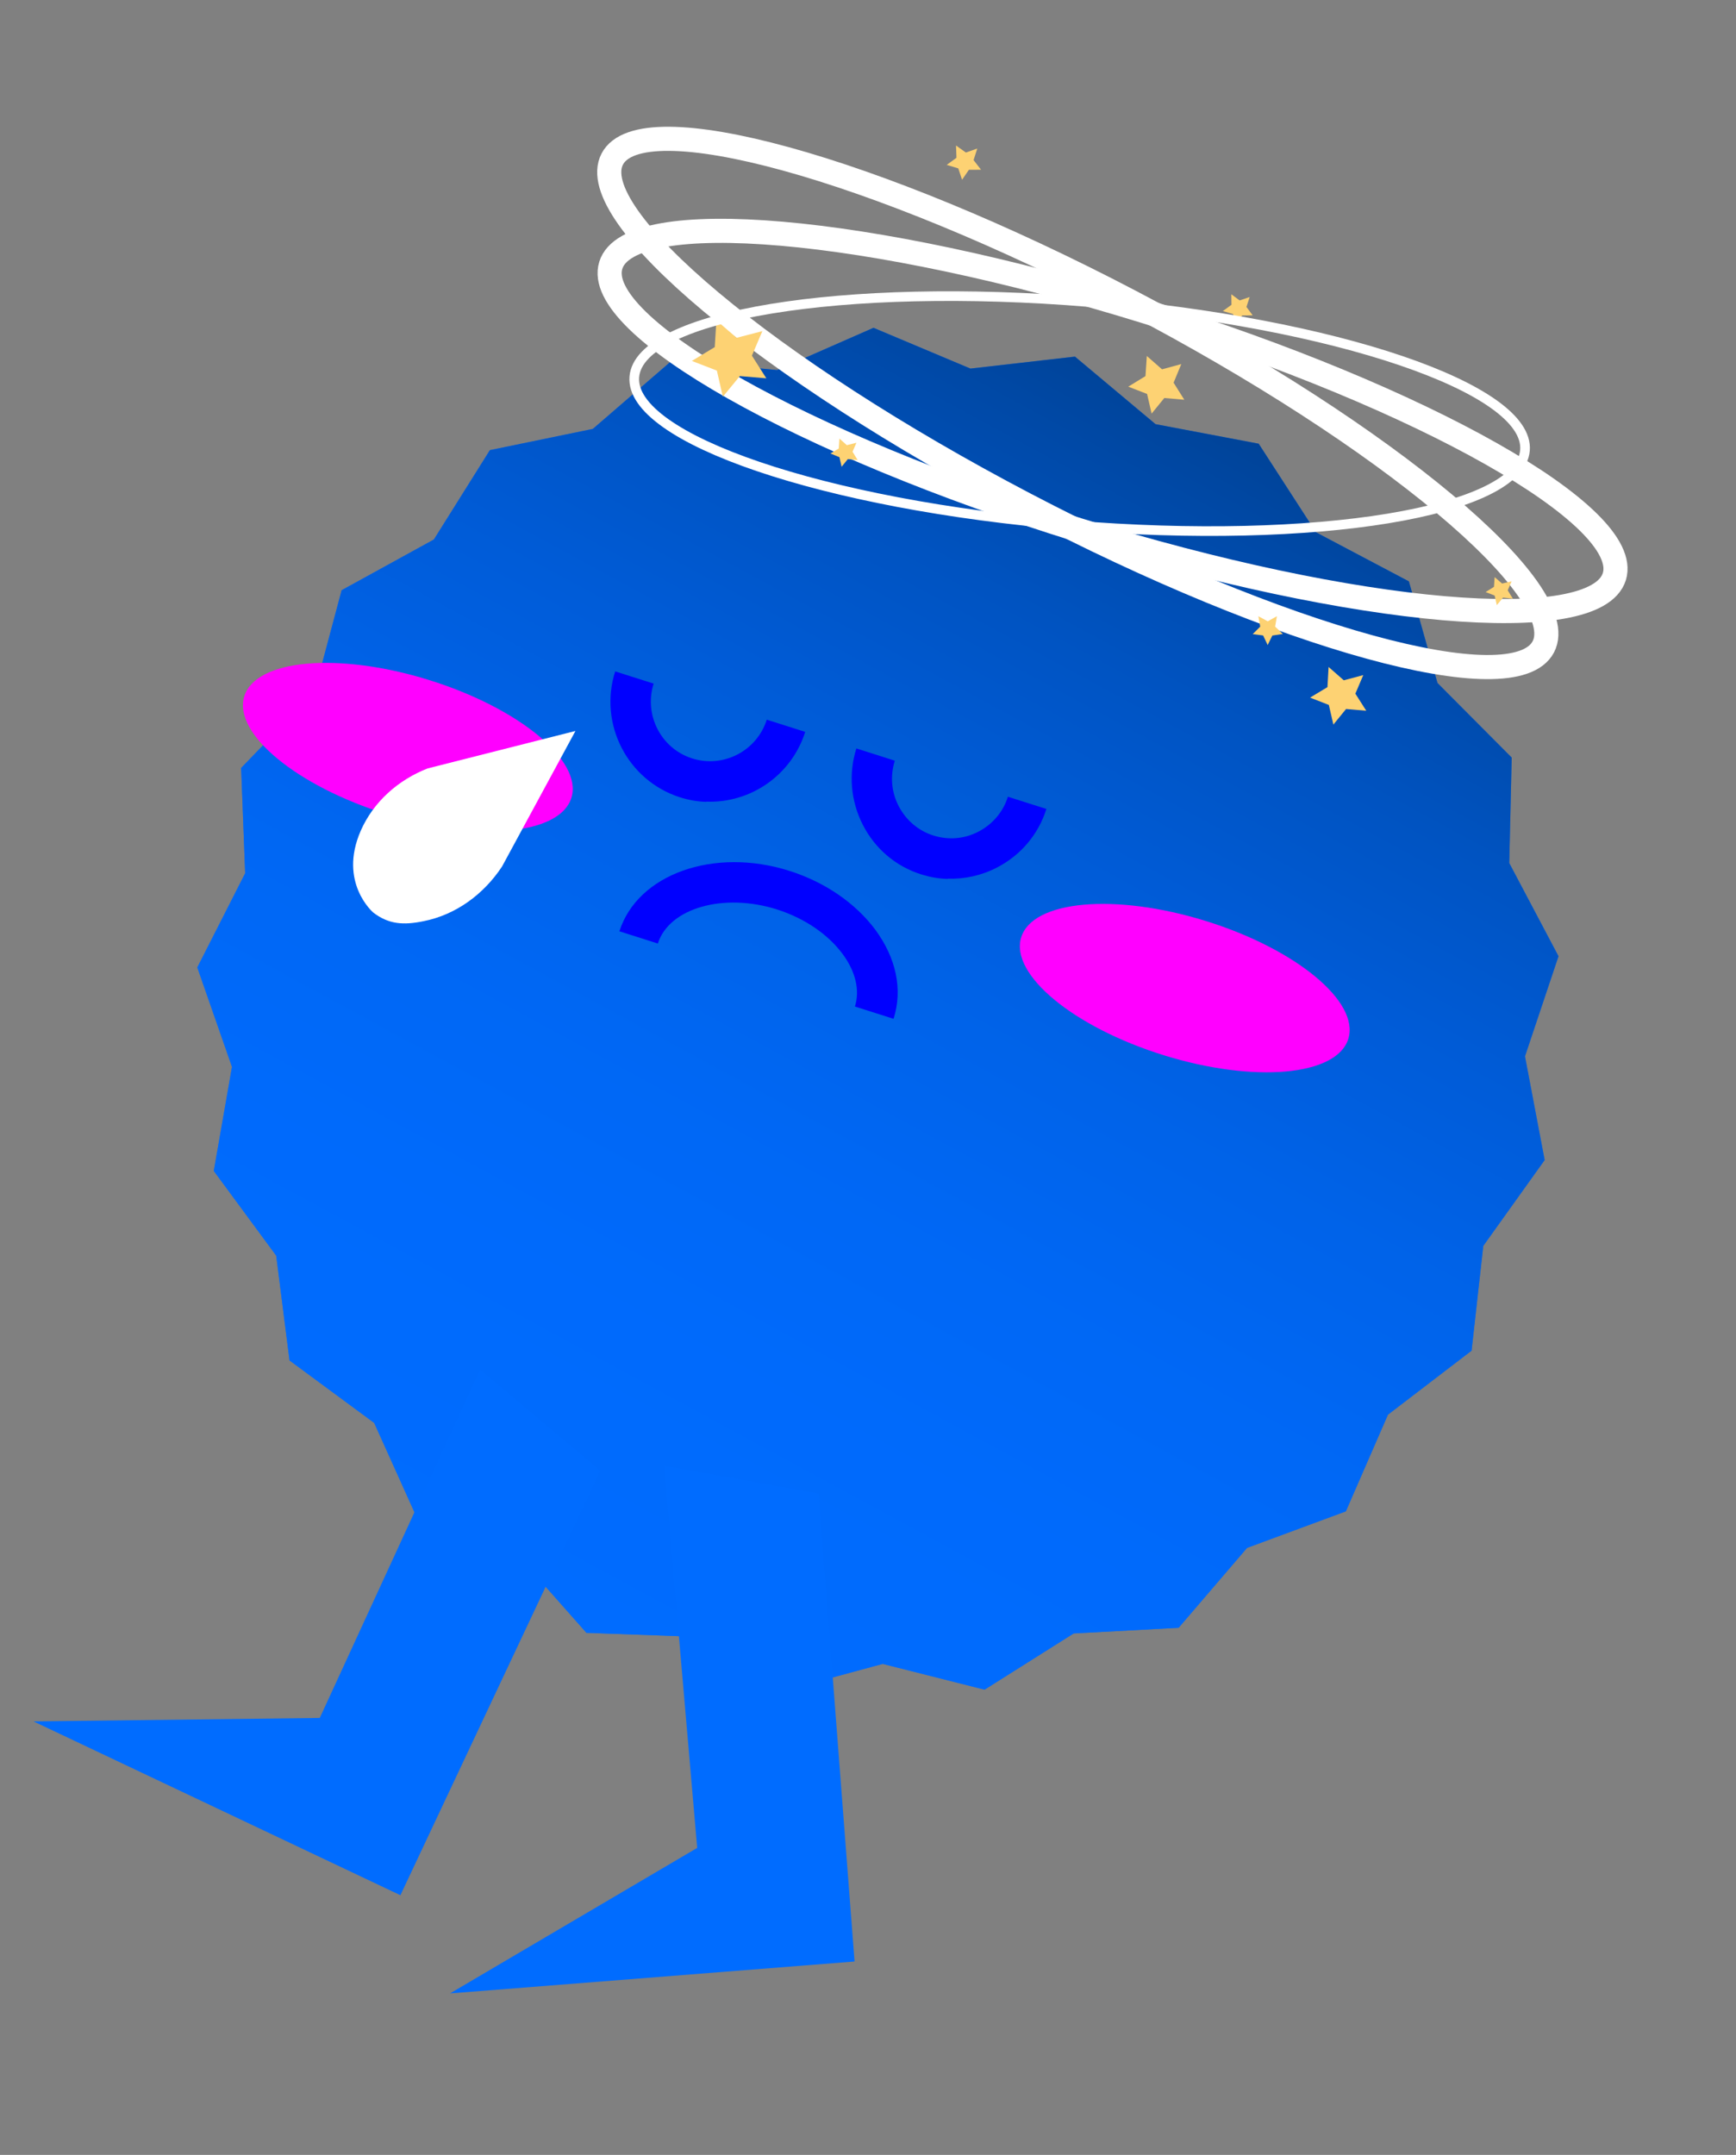 <svg width="54" height="67" viewBox="0 0 54 67" fill="none" xmlns="http://www.w3.org/2000/svg">
<rect x="0" y="0" width="54" height="67" fill="#808080" stroke="none"/>
<path d="M35.944 13.188L39.153 13.796L40.935 16.55L43.825 18.076L44.714 21.235L47.023 23.554L46.947 26.834L48.479 29.731L47.436 32.844L48.048 36.069L46.139 38.738L45.775 41.995L43.174 43.985L41.864 46.991L38.792 48.127L36.663 50.611L33.398 50.787L30.626 52.535L27.457 51.734L24.301 52.588L21.508 50.886L18.241 50.768L16.068 48.313L12.988 47.234L11.639 44.241L9.006 42.3L8.592 39.042L6.65 36.407L7.216 33.172L6.137 30.08L7.626 27.151L7.501 23.877L9.781 21.518L10.627 18.351L13.496 16.774L15.238 13.996L18.44 13.336L20.922 11.192L24.175 11.507L27.171 10.192L30.186 11.46L33.438 11.088L35.944 13.188Z" fill="#006CFF"/>
<path opacity="0.7" d="M35.944 13.188L39.153 13.796L40.935 16.55L43.825 18.076L44.714 21.235L47.023 23.554L46.947 26.834L48.479 29.731L47.436 32.844L48.048 36.069L46.139 38.738L45.775 41.995L43.174 43.985L41.864 46.991L38.792 48.127L36.663 50.611L33.398 50.787L30.626 52.535L27.457 51.734L24.301 52.588L21.508 50.886L18.241 50.768L16.068 48.313L12.988 47.234L11.639 44.241L9.006 42.3L8.592 39.042L6.65 36.407L7.216 33.172L6.137 30.08L7.626 27.151L7.501 23.877L9.781 21.518L10.627 18.351L13.496 16.774L15.238 13.996L18.44 13.336L20.922 11.192L24.175 11.507L27.171 10.192L30.186 11.46L33.438 11.088L35.944 13.188Z" fill="url(#paint0_linear_982_17006)"/>
<path d="M14.933 42.584L9.947 53.414L1.043 53.522L12.455 58.926L18.674 45.724" fill="#006CFF"/>
<path d="M20.659 45.573L21.687 57.455L13.999 61.979L26.582 60.987L25.464 46.437" fill="#006CFF"/>
<path d="M41.941 32.299C42.298 31.145 40.309 29.503 37.499 28.633C34.688 27.762 32.121 27.991 31.765 29.145C31.408 30.299 33.398 31.941 36.208 32.812C39.018 33.683 41.585 33.453 41.941 32.299Z" fill="#FF00FF"/>
<path d="M17.774 24.805C18.131 23.651 16.142 22.01 13.332 21.139C10.522 20.268 7.955 20.497 7.598 21.651C7.242 22.805 9.231 24.447 12.041 25.318C14.851 26.189 17.418 25.959 17.774 24.805Z" fill="#FF00FF"/>
<path d="M21.975 24.931C21.704 24.924 21.426 24.877 21.149 24.789C19.52 24.267 18.614 22.511 19.136 20.875L20.332 21.255C20.024 22.228 20.561 23.274 21.531 23.581C22.5 23.889 23.543 23.349 23.851 22.376L25.047 22.756C24.612 24.12 23.328 24.979 21.969 24.924L21.975 24.931Z" fill="#0000FF"/>
<path d="M29.483 27.328C29.205 27.32 28.928 27.273 28.651 27.185C27.858 26.934 27.216 26.384 26.839 25.645C26.462 24.907 26.389 24.061 26.638 23.271L27.834 23.651C27.686 24.125 27.725 24.625 27.955 25.065C28.184 25.504 28.566 25.83 29.032 25.977C29.505 26.126 30.003 26.085 30.442 25.854C30.88 25.624 31.205 25.24 31.352 24.772L32.549 25.152C32.298 25.949 31.748 26.593 31.012 26.973C30.53 27.223 29.999 27.338 29.471 27.32L29.483 27.328Z" fill="#0000FF"/>
<path d="M27.789 31.675L26.593 31.295C26.753 30.789 26.615 30.206 26.206 29.655C25.747 29.042 25.028 28.552 24.172 28.277C22.51 27.75 20.814 28.23 20.463 29.336L19.267 28.956C19.834 27.174 22.211 26.332 24.559 27.078C25.661 27.428 26.604 28.077 27.22 28.897C27.877 29.784 28.085 30.766 27.797 31.669L27.789 31.675Z" fill="#0000FF"/>
<path d="M13.302 23.892L17.9 22.727L15.618 26.939C15.051 27.801 14.182 28.444 13.172 28.642C12.552 28.769 12.092 28.742 11.611 28.373C11.611 28.373 10.517 27.444 11.22 25.832C11.616 24.928 12.39 24.248 13.302 23.892Z" fill="white"/>
<path d="M48.007 20.11C48.913 18.37 43.164 13.565 35.167 9.378C27.169 5.191 19.951 3.207 19.045 4.946C18.139 6.686 23.887 11.491 31.885 15.679C39.883 19.866 47.1 21.85 48.007 20.11Z" stroke="white" stroke-width="0.75" stroke-miterlimit="10"/>
<path d="M50.216 17.926C50.795 16.051 44.276 12.365 35.656 9.693C27.036 7.021 19.578 6.375 18.999 8.25C18.42 10.125 24.938 13.811 33.559 16.483C42.179 19.155 49.636 19.801 50.216 17.926Z" stroke="white" stroke-width="0.75" stroke-miterlimit="10"/>
<path d="M23.714 10.295L23.389 11.058L23.838 11.763L23.014 11.693L22.485 12.335L22.299 11.523L21.521 11.222L22.233 10.792L22.284 9.961L22.914 10.503L23.714 10.295Z" fill="#FDD273"/>
<path d="M36.745 11.32L36.506 11.899L36.839 12.429L36.217 12.375L35.822 12.86L35.681 12.249L35.096 12.022L35.631 11.694L35.673 11.068L36.146 11.483L36.745 11.32Z" fill="#FDD273"/>
<path d="M42.406 20.99L42.16 21.567L42.499 22.099L41.871 22.044L41.476 22.529L41.335 21.918L40.751 21.69L41.292 21.364L41.327 20.737L41.8 21.152L42.406 20.99Z" fill="#FDD273"/>
<path d="M29.926 5.589L29.808 5.235L29.448 5.127L29.752 4.906L29.738 4.524L30.045 4.743L30.399 4.618L30.284 4.978L30.517 5.278L30.139 5.279L29.926 5.589Z" fill="#FDD273"/>
<path d="M39.432 20.056L39.291 19.758L38.967 19.716L39.2 19.483L39.142 19.16L39.434 19.317L39.72 19.159L39.664 19.483L39.904 19.711L39.577 19.761L39.432 20.056Z" fill="#FDD273"/>
<path d="M46.56 18.815L46.492 18.517L46.212 18.408L46.472 18.246L46.492 17.943L46.723 18.143L47.02 18.075L46.899 18.354L47.059 18.614L46.753 18.582L46.56 18.815Z" fill="#FDD273"/>
<path d="M38.454 10.076L38.355 9.765L38.039 9.671L38.306 9.477L38.302 9.15L38.561 9.341L38.872 9.235L38.772 9.544L38.966 9.804L38.64 9.808L38.454 10.076Z" fill="#FDD273"/>
<path d="M26.179 14.513L26.111 14.215L25.832 14.1L26.091 13.945L26.111 13.635L26.341 13.841L26.64 13.766L26.519 14.045L26.68 14.306L26.373 14.274L26.179 14.513Z" fill="#FDD273"/>
<path d="M33.295 16.329C40.946 16.96 47.277 15.918 47.436 14.002C47.595 12.086 41.522 10.022 33.872 9.391C26.221 8.76 19.89 9.801 19.731 11.717C19.572 13.633 25.645 15.698 33.295 16.329Z" stroke="white" stroke-width="0.3" stroke-miterlimit="10"/>
<defs>
<linearGradient id="paint0_linear_982_17006" x1="17.948" y1="49.077" x2="38.165" y2="11.736" gradientUnits="userSpaceOnUse">
<stop stop-color="#006CFF"/>
<stop offset="0.19" stop-color="#006AFB"/>
<stop offset="0.35" stop-color="#0066F1"/>
<stop offset="0.5" stop-color="#005FDF"/>
<stop offset="0.64" stop-color="#0055C7"/>
<stop offset="0.78" stop-color="#0049A7"/>
<stop offset="0.91" stop-color="#003A80"/>
<stop offset="1" stop-color="#002E62"/>
</linearGradient>
</defs>
</svg>

